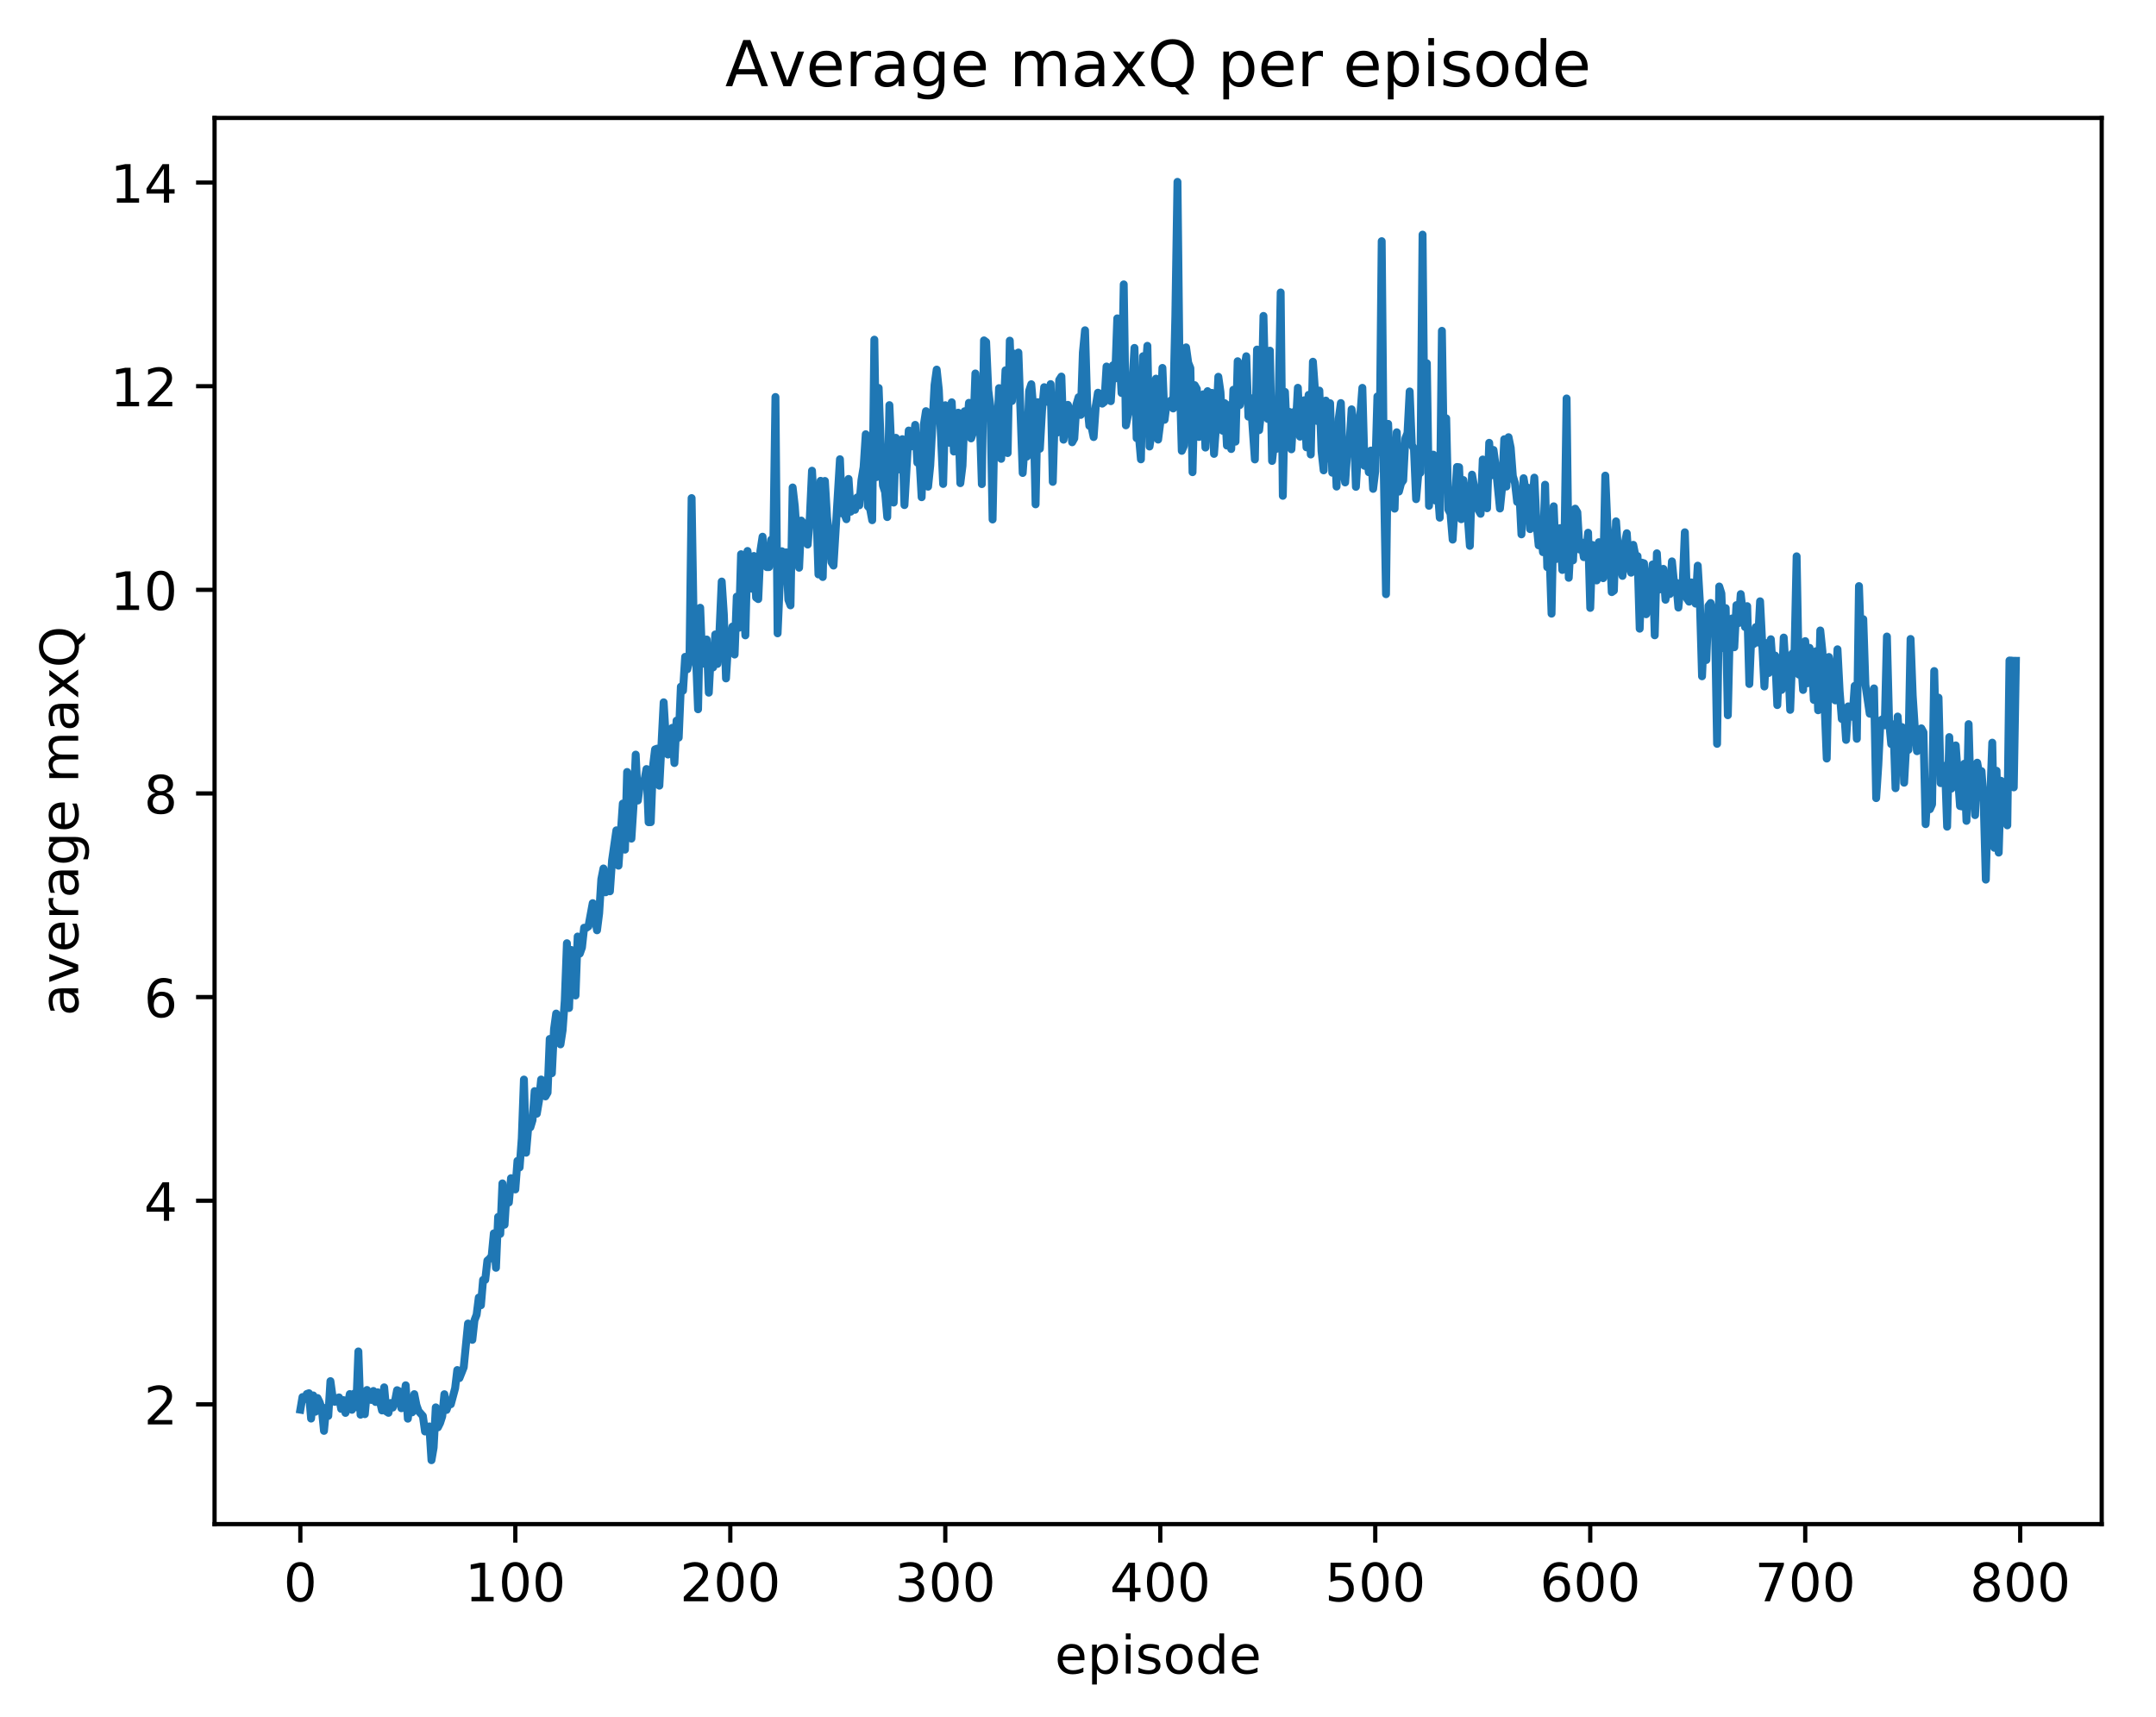 <?xml version="1.0" encoding="utf-8" standalone="no"?>
<!DOCTYPE svg PUBLIC "-//W3C//DTD SVG 1.1//EN"
  "http://www.w3.org/Graphics/SVG/1.1/DTD/svg11.dtd">
<!-- Created with matplotlib (http://matplotlib.org/) -->
<svg height="325pt" version="1.1" viewBox="0 0 408 325" width="408pt" xmlns="http://www.w3.org/2000/svg" xmlns:xlink="http://www.w3.org/1999/xlink">
 <defs>
  <style type="text/css">
*{stroke-linecap:butt;stroke-linejoin:round;}
  </style>
 </defs>
 <g id="figure_1">
  <g id="patch_1">
   <path d="M 0 325.986 
L 408.423 325.986 
L 408.423 0 
L 0 0 
z
" style="fill:#ffffff;"/>
  </g>
  <g id="axes_1">
   <g id="patch_2">
    <path d="M 40.603 288.43 
L 397.723 288.43 
L 397.723 22.318 
L 40.603 22.318 
z
" style="fill:#ffffff;"/>
   </g>
   <g id="matplotlib.axis_1">
    <g id="xtick_1">
     <g id="line2d_1">
      <defs>
       <path d="M 0 0 
L 0 3.5 
" id="mf966a86589" style="stroke:#000000;stroke-width:0.8;"/>
      </defs>
      <g>
       <use style="stroke:#000000;stroke-width:0.8;" x="56.836" xlink:href="#mf966a86589" y="288.43"/>
      </g>
     </g>
     <g id="text_1">
      <!-- 0 -->
      <defs>
       <path d="M 31.781 66.406 
Q 24.172 66.406 20.328 58.906 
Q 16.5 51.422 16.5 36.375 
Q 16.5 21.391 20.328 13.891 
Q 24.172 6.391 31.781 6.391 
Q 39.453 6.391 43.281 13.891 
Q 47.125 21.391 47.125 36.375 
Q 47.125 51.422 43.281 58.906 
Q 39.453 66.406 31.781 66.406 
z
M 31.781 74.219 
Q 44.047 74.219 50.516 64.516 
Q 56.984 54.828 56.984 36.375 
Q 56.984 17.969 50.516 8.266 
Q 44.047 -1.422 31.781 -1.422 
Q 19.531 -1.422 13.062 8.266 
Q 6.594 17.969 6.594 36.375 
Q 6.594 54.828 13.062 64.516 
Q 19.531 74.219 31.781 74.219 
z
" id="DejaVuSans-30"/>
      </defs>
      <g transform="translate(53.655 303.029)scale(0.1 -0.1)">
       <use xlink:href="#DejaVuSans-30"/>
      </g>
     </g>
    </g>
    <g id="xtick_2">
     <g id="line2d_2">
      <g>
       <use style="stroke:#000000;stroke-width:0.8;" x="97.519" xlink:href="#mf966a86589" y="288.43"/>
      </g>
     </g>
     <g id="text_2">
      <!-- 100 -->
      <defs>
       <path d="M 12.406 8.297 
L 28.516 8.297 
L 28.516 63.922 
L 10.984 60.406 
L 10.984 69.391 
L 28.422 72.906 
L 38.281 72.906 
L 38.281 8.297 
L 54.391 8.297 
L 54.391 0 
L 12.406 0 
z
" id="DejaVuSans-31"/>
      </defs>
      <g transform="translate(87.976 303.029)scale(0.1 -0.1)">
       <use xlink:href="#DejaVuSans-31"/>
       <use x="63.623" xlink:href="#DejaVuSans-30"/>
       <use x="127.246" xlink:href="#DejaVuSans-30"/>
      </g>
     </g>
    </g>
    <g id="xtick_3">
     <g id="line2d_3">
      <g>
       <use style="stroke:#000000;stroke-width:0.8;" x="138.203" xlink:href="#mf966a86589" y="288.43"/>
      </g>
     </g>
     <g id="text_3">
      <!-- 200 -->
      <defs>
       <path d="M 19.188 8.297 
L 53.609 8.297 
L 53.609 0 
L 7.328 0 
L 7.328 8.297 
Q 12.938 14.109 22.625 23.891 
Q 32.328 33.688 34.812 36.531 
Q 39.547 41.844 41.422 45.531 
Q 43.312 49.219 43.312 52.781 
Q 43.312 58.594 39.234 62.25 
Q 35.156 65.922 28.609 65.922 
Q 23.969 65.922 18.812 64.312 
Q 13.672 62.703 7.812 59.422 
L 7.812 69.391 
Q 13.766 71.781 18.938 73 
Q 24.125 74.219 28.422 74.219 
Q 39.75 74.219 46.484 68.547 
Q 53.219 62.891 53.219 53.422 
Q 53.219 48.922 51.531 44.891 
Q 49.859 40.875 45.406 35.406 
Q 44.188 33.984 37.641 27.219 
Q 31.109 20.453 19.188 8.297 
z
" id="DejaVuSans-32"/>
      </defs>
      <g transform="translate(128.659 303.029)scale(0.1 -0.1)">
       <use xlink:href="#DejaVuSans-32"/>
       <use x="63.623" xlink:href="#DejaVuSans-30"/>
       <use x="127.246" xlink:href="#DejaVuSans-30"/>
      </g>
     </g>
    </g>
    <g id="xtick_4">
     <g id="line2d_4">
      <g>
       <use style="stroke:#000000;stroke-width:0.8;" x="178.886" xlink:href="#mf966a86589" y="288.43"/>
      </g>
     </g>
     <g id="text_4">
      <!-- 300 -->
      <defs>
       <path d="M 40.578 39.312 
Q 47.656 37.797 51.625 33 
Q 55.609 28.219 55.609 21.188 
Q 55.609 10.406 48.188 4.484 
Q 40.766 -1.422 27.094 -1.422 
Q 22.516 -1.422 17.656 -0.516 
Q 12.797 0.391 7.625 2.203 
L 7.625 11.719 
Q 11.719 9.328 16.594 8.109 
Q 21.484 6.891 26.812 6.891 
Q 36.078 6.891 40.938 10.547 
Q 45.797 14.203 45.797 21.188 
Q 45.797 27.641 41.281 31.266 
Q 36.766 34.906 28.719 34.906 
L 20.219 34.906 
L 20.219 43.016 
L 29.109 43.016 
Q 36.375 43.016 40.234 45.922 
Q 44.094 48.828 44.094 54.297 
Q 44.094 59.906 40.109 62.906 
Q 36.141 65.922 28.719 65.922 
Q 24.656 65.922 20.016 65.031 
Q 15.375 64.156 9.812 62.312 
L 9.812 71.094 
Q 15.438 72.656 20.344 73.438 
Q 25.25 74.219 29.594 74.219 
Q 40.828 74.219 47.359 69.109 
Q 53.906 64.016 53.906 55.328 
Q 53.906 49.266 50.438 45.094 
Q 46.969 40.922 40.578 39.312 
z
" id="DejaVuSans-33"/>
      </defs>
      <g transform="translate(169.343 303.029)scale(0.1 -0.1)">
       <use xlink:href="#DejaVuSans-33"/>
       <use x="63.623" xlink:href="#DejaVuSans-30"/>
       <use x="127.246" xlink:href="#DejaVuSans-30"/>
      </g>
     </g>
    </g>
    <g id="xtick_5">
     <g id="line2d_5">
      <g>
       <use style="stroke:#000000;stroke-width:0.8;" x="219.57" xlink:href="#mf966a86589" y="288.43"/>
      </g>
     </g>
     <g id="text_5">
      <!-- 400 -->
      <defs>
       <path d="M 37.797 64.312 
L 12.891 25.391 
L 37.797 25.391 
z
M 35.203 72.906 
L 47.609 72.906 
L 47.609 25.391 
L 58.016 25.391 
L 58.016 17.188 
L 47.609 17.188 
L 47.609 0 
L 37.797 0 
L 37.797 17.188 
L 4.891 17.188 
L 4.891 26.703 
z
" id="DejaVuSans-34"/>
      </defs>
      <g transform="translate(210.026 303.029)scale(0.1 -0.1)">
       <use xlink:href="#DejaVuSans-34"/>
       <use x="63.623" xlink:href="#DejaVuSans-30"/>
       <use x="127.246" xlink:href="#DejaVuSans-30"/>
      </g>
     </g>
    </g>
    <g id="xtick_6">
     <g id="line2d_6">
      <g>
       <use style="stroke:#000000;stroke-width:0.8;" x="260.253" xlink:href="#mf966a86589" y="288.43"/>
      </g>
     </g>
     <g id="text_6">
      <!-- 500 -->
      <defs>
       <path d="M 10.797 72.906 
L 49.516 72.906 
L 49.516 64.594 
L 19.828 64.594 
L 19.828 46.734 
Q 21.969 47.469 24.109 47.828 
Q 26.266 48.188 28.422 48.188 
Q 40.625 48.188 47.75 41.5 
Q 54.891 34.812 54.891 23.391 
Q 54.891 11.625 47.562 5.094 
Q 40.234 -1.422 26.906 -1.422 
Q 22.312 -1.422 17.547 -0.641 
Q 12.797 0.141 7.719 1.703 
L 7.719 11.625 
Q 12.109 9.234 16.797 8.062 
Q 21.484 6.891 26.703 6.891 
Q 35.156 6.891 40.078 11.328 
Q 45.016 15.766 45.016 23.391 
Q 45.016 31 40.078 35.438 
Q 35.156 39.891 26.703 39.891 
Q 22.75 39.891 18.812 39.016 
Q 14.891 38.141 10.797 36.281 
z
" id="DejaVuSans-35"/>
      </defs>
      <g transform="translate(250.71 303.029)scale(0.1 -0.1)">
       <use xlink:href="#DejaVuSans-35"/>
       <use x="63.623" xlink:href="#DejaVuSans-30"/>
       <use x="127.246" xlink:href="#DejaVuSans-30"/>
      </g>
     </g>
    </g>
    <g id="xtick_7">
     <g id="line2d_7">
      <g>
       <use style="stroke:#000000;stroke-width:0.8;" x="300.937" xlink:href="#mf966a86589" y="288.43"/>
      </g>
     </g>
     <g id="text_7">
      <!-- 600 -->
      <defs>
       <path d="M 33.016 40.375 
Q 26.375 40.375 22.484 35.828 
Q 18.609 31.297 18.609 23.391 
Q 18.609 15.531 22.484 10.953 
Q 26.375 6.391 33.016 6.391 
Q 39.656 6.391 43.531 10.953 
Q 47.406 15.531 47.406 23.391 
Q 47.406 31.297 43.531 35.828 
Q 39.656 40.375 33.016 40.375 
z
M 52.594 71.297 
L 52.594 62.312 
Q 48.875 64.062 45.094 64.984 
Q 41.312 65.922 37.594 65.922 
Q 27.828 65.922 22.672 59.328 
Q 17.531 52.734 16.797 39.406 
Q 19.672 43.656 24.016 45.922 
Q 28.375 48.188 33.594 48.188 
Q 44.578 48.188 50.953 41.516 
Q 57.328 34.859 57.328 23.391 
Q 57.328 12.156 50.688 5.359 
Q 44.047 -1.422 33.016 -1.422 
Q 20.359 -1.422 13.672 8.266 
Q 6.984 17.969 6.984 36.375 
Q 6.984 53.656 15.188 63.938 
Q 23.391 74.219 37.203 74.219 
Q 40.922 74.219 44.703 73.484 
Q 48.484 72.75 52.594 71.297 
z
" id="DejaVuSans-36"/>
      </defs>
      <g transform="translate(291.393 303.029)scale(0.1 -0.1)">
       <use xlink:href="#DejaVuSans-36"/>
       <use x="63.623" xlink:href="#DejaVuSans-30"/>
       <use x="127.246" xlink:href="#DejaVuSans-30"/>
      </g>
     </g>
    </g>
    <g id="xtick_8">
     <g id="line2d_8">
      <g>
       <use style="stroke:#000000;stroke-width:0.8;" x="341.621" xlink:href="#mf966a86589" y="288.43"/>
      </g>
     </g>
     <g id="text_8">
      <!-- 700 -->
      <defs>
       <path d="M 8.203 72.906 
L 55.078 72.906 
L 55.078 68.703 
L 28.609 0 
L 18.312 0 
L 43.219 64.594 
L 8.203 64.594 
z
" id="DejaVuSans-37"/>
      </defs>
      <g transform="translate(332.077 303.029)scale(0.1 -0.1)">
       <use xlink:href="#DejaVuSans-37"/>
       <use x="63.623" xlink:href="#DejaVuSans-30"/>
       <use x="127.246" xlink:href="#DejaVuSans-30"/>
      </g>
     </g>
    </g>
    <g id="xtick_9">
     <g id="line2d_9">
      <g>
       <use style="stroke:#000000;stroke-width:0.8;" x="382.304" xlink:href="#mf966a86589" y="288.43"/>
      </g>
     </g>
     <g id="text_9">
      <!-- 800 -->
      <defs>
       <path d="M 31.781 34.625 
Q 24.75 34.625 20.719 30.859 
Q 16.703 27.094 16.703 20.516 
Q 16.703 13.922 20.719 10.156 
Q 24.75 6.391 31.781 6.391 
Q 38.812 6.391 42.859 10.172 
Q 46.922 13.969 46.922 20.516 
Q 46.922 27.094 42.891 30.859 
Q 38.875 34.625 31.781 34.625 
z
M 21.922 38.812 
Q 15.578 40.375 12.031 44.719 
Q 8.5 49.078 8.5 55.328 
Q 8.5 64.062 14.719 69.141 
Q 20.953 74.219 31.781 74.219 
Q 42.672 74.219 48.875 69.141 
Q 55.078 64.062 55.078 55.328 
Q 55.078 49.078 51.531 44.719 
Q 48 40.375 41.703 38.812 
Q 48.828 37.156 52.797 32.312 
Q 56.781 27.484 56.781 20.516 
Q 56.781 9.906 50.312 4.234 
Q 43.844 -1.422 31.781 -1.422 
Q 19.734 -1.422 13.25 4.234 
Q 6.781 9.906 6.781 20.516 
Q 6.781 27.484 10.781 32.312 
Q 14.797 37.156 21.922 38.812 
z
M 18.312 54.391 
Q 18.312 48.734 21.844 45.562 
Q 25.391 42.391 31.781 42.391 
Q 38.141 42.391 41.719 45.562 
Q 45.312 48.734 45.312 54.391 
Q 45.312 60.062 41.719 63.234 
Q 38.141 66.406 31.781 66.406 
Q 25.391 66.406 21.844 63.234 
Q 18.312 60.062 18.312 54.391 
z
" id="DejaVuSans-38"/>
      </defs>
      <g transform="translate(372.76 303.029)scale(0.1 -0.1)">
       <use xlink:href="#DejaVuSans-38"/>
       <use x="63.623" xlink:href="#DejaVuSans-30"/>
       <use x="127.246" xlink:href="#DejaVuSans-30"/>
      </g>
     </g>
    </g>
    <g id="text_10">
     <!-- episode -->
     <defs>
      <path d="M 56.203 29.594 
L 56.203 25.203 
L 14.891 25.203 
Q 15.484 15.922 20.484 11.062 
Q 25.484 6.203 34.422 6.203 
Q 39.594 6.203 44.453 7.469 
Q 49.312 8.734 54.109 11.281 
L 54.109 2.781 
Q 49.266 0.734 44.188 -0.344 
Q 39.109 -1.422 33.891 -1.422 
Q 20.797 -1.422 13.156 6.188 
Q 5.516 13.812 5.516 26.812 
Q 5.516 40.234 12.766 48.109 
Q 20.016 56 32.328 56 
Q 43.359 56 49.781 48.891 
Q 56.203 41.797 56.203 29.594 
z
M 47.219 32.234 
Q 47.125 39.594 43.094 43.984 
Q 39.062 48.391 32.422 48.391 
Q 24.906 48.391 20.391 44.141 
Q 15.875 39.891 15.188 32.172 
z
" id="DejaVuSans-65"/>
      <path d="M 18.109 8.203 
L 18.109 -20.797 
L 9.078 -20.797 
L 9.078 54.688 
L 18.109 54.688 
L 18.109 46.391 
Q 20.953 51.266 25.266 53.625 
Q 29.594 56 35.594 56 
Q 45.562 56 51.781 48.094 
Q 58.016 40.188 58.016 27.297 
Q 58.016 14.406 51.781 6.484 
Q 45.562 -1.422 35.594 -1.422 
Q 29.594 -1.422 25.266 0.953 
Q 20.953 3.328 18.109 8.203 
z
M 48.688 27.297 
Q 48.688 37.203 44.609 42.844 
Q 40.531 48.484 33.406 48.484 
Q 26.266 48.484 22.188 42.844 
Q 18.109 37.203 18.109 27.297 
Q 18.109 17.391 22.188 11.75 
Q 26.266 6.109 33.406 6.109 
Q 40.531 6.109 44.609 11.75 
Q 48.688 17.391 48.688 27.297 
z
" id="DejaVuSans-70"/>
      <path d="M 9.422 54.688 
L 18.406 54.688 
L 18.406 0 
L 9.422 0 
z
M 9.422 75.984 
L 18.406 75.984 
L 18.406 64.594 
L 9.422 64.594 
z
" id="DejaVuSans-69"/>
      <path d="M 44.281 53.078 
L 44.281 44.578 
Q 40.484 46.531 36.375 47.5 
Q 32.281 48.484 27.875 48.484 
Q 21.188 48.484 17.844 46.438 
Q 14.5 44.391 14.5 40.281 
Q 14.5 37.156 16.891 35.375 
Q 19.281 33.594 26.516 31.984 
L 29.594 31.297 
Q 39.156 29.25 43.188 25.516 
Q 47.219 21.781 47.219 15.094 
Q 47.219 7.469 41.188 3.016 
Q 35.156 -1.422 24.609 -1.422 
Q 20.219 -1.422 15.453 -0.562 
Q 10.688 0.297 5.422 2 
L 5.422 11.281 
Q 10.406 8.688 15.234 7.391 
Q 20.062 6.109 24.812 6.109 
Q 31.156 6.109 34.562 8.281 
Q 37.984 10.453 37.984 14.406 
Q 37.984 18.062 35.516 20.016 
Q 33.062 21.969 24.703 23.781 
L 21.578 24.516 
Q 13.234 26.266 9.516 29.906 
Q 5.812 33.547 5.812 39.891 
Q 5.812 47.609 11.281 51.797 
Q 16.75 56 26.812 56 
Q 31.781 56 36.172 55.266 
Q 40.578 54.547 44.281 53.078 
z
" id="DejaVuSans-73"/>
      <path d="M 30.609 48.391 
Q 23.391 48.391 19.188 42.75 
Q 14.984 37.109 14.984 27.297 
Q 14.984 17.484 19.156 11.844 
Q 23.344 6.203 30.609 6.203 
Q 37.797 6.203 41.984 11.859 
Q 46.188 17.531 46.188 27.297 
Q 46.188 37.016 41.984 42.703 
Q 37.797 48.391 30.609 48.391 
z
M 30.609 56 
Q 42.328 56 49.016 48.375 
Q 55.719 40.766 55.719 27.297 
Q 55.719 13.875 49.016 6.219 
Q 42.328 -1.422 30.609 -1.422 
Q 18.844 -1.422 12.172 6.219 
Q 5.516 13.875 5.516 27.297 
Q 5.516 40.766 12.172 48.375 
Q 18.844 56 30.609 56 
z
" id="DejaVuSans-6f"/>
      <path d="M 45.406 46.391 
L 45.406 75.984 
L 54.391 75.984 
L 54.391 0 
L 45.406 0 
L 45.406 8.203 
Q 42.578 3.328 38.25 0.953 
Q 33.938 -1.422 27.875 -1.422 
Q 17.969 -1.422 11.734 6.484 
Q 5.516 14.406 5.516 27.297 
Q 5.516 40.188 11.734 48.094 
Q 17.969 56 27.875 56 
Q 33.938 56 38.25 53.625 
Q 42.578 51.266 45.406 46.391 
z
M 14.797 27.297 
Q 14.797 17.391 18.875 11.75 
Q 22.953 6.109 30.078 6.109 
Q 37.203 6.109 41.297 11.75 
Q 45.406 17.391 45.406 27.297 
Q 45.406 37.203 41.297 42.844 
Q 37.203 48.484 30.078 48.484 
Q 22.953 48.484 18.875 42.844 
Q 14.797 37.203 14.797 27.297 
z
" id="DejaVuSans-64"/>
     </defs>
     <g transform="translate(199.608 316.707)scale(0.1 -0.1)">
      <use xlink:href="#DejaVuSans-65"/>
      <use x="61.523" xlink:href="#DejaVuSans-70"/>
      <use x="125" xlink:href="#DejaVuSans-69"/>
      <use x="152.783" xlink:href="#DejaVuSans-73"/>
      <use x="204.883" xlink:href="#DejaVuSans-6f"/>
      <use x="266.064" xlink:href="#DejaVuSans-64"/>
      <use x="329.541" xlink:href="#DejaVuSans-65"/>
     </g>
    </g>
   </g>
   <g id="matplotlib.axis_2">
    <g id="ytick_1">
     <g id="line2d_10">
      <defs>
       <path d="M 0 0 
L -3.5 0 
" id="m14e6b1ce80" style="stroke:#000000;stroke-width:0.8;"/>
      </defs>
      <g>
       <use style="stroke:#000000;stroke-width:0.8;" x="40.603" xlink:href="#m14e6b1ce80" y="265.764"/>
      </g>
     </g>
     <g id="text_11">
      <!-- 2 -->
      <g transform="translate(27.241 269.563)scale(0.1 -0.1)">
       <use xlink:href="#DejaVuSans-32"/>
      </g>
     </g>
    </g>
    <g id="ytick_2">
     <g id="line2d_11">
      <g>
       <use style="stroke:#000000;stroke-width:0.8;" x="40.603" xlink:href="#m14e6b1ce80" y="227.228"/>
      </g>
     </g>
     <g id="text_12">
      <!-- 4 -->
      <g transform="translate(27.241 231.027)scale(0.1 -0.1)">
       <use xlink:href="#DejaVuSans-34"/>
      </g>
     </g>
    </g>
    <g id="ytick_3">
     <g id="line2d_12">
      <g>
       <use style="stroke:#000000;stroke-width:0.8;" x="40.603" xlink:href="#m14e6b1ce80" y="188.693"/>
      </g>
     </g>
     <g id="text_13">
      <!-- 6 -->
      <g transform="translate(27.241 192.492)scale(0.1 -0.1)">
       <use xlink:href="#DejaVuSans-36"/>
      </g>
     </g>
    </g>
    <g id="ytick_4">
     <g id="line2d_13">
      <g>
       <use style="stroke:#000000;stroke-width:0.8;" x="40.603" xlink:href="#m14e6b1ce80" y="150.157"/>
      </g>
     </g>
     <g id="text_14">
      <!-- 8 -->
      <g transform="translate(27.241 153.956)scale(0.1 -0.1)">
       <use xlink:href="#DejaVuSans-38"/>
      </g>
     </g>
    </g>
    <g id="ytick_5">
     <g id="line2d_14">
      <g>
       <use style="stroke:#000000;stroke-width:0.8;" x="40.603" xlink:href="#m14e6b1ce80" y="111.622"/>
      </g>
     </g>
     <g id="text_15">
      <!-- 10 -->
      <g transform="translate(20.878 115.421)scale(0.1 -0.1)">
       <use xlink:href="#DejaVuSans-31"/>
       <use x="63.623" xlink:href="#DejaVuSans-30"/>
      </g>
     </g>
    </g>
    <g id="ytick_6">
     <g id="line2d_15">
      <g>
       <use style="stroke:#000000;stroke-width:0.8;" x="40.603" xlink:href="#m14e6b1ce80" y="73.086"/>
      </g>
     </g>
     <g id="text_16">
      <!-- 12 -->
      <g transform="translate(20.878 76.886)scale(0.1 -0.1)">
       <use xlink:href="#DejaVuSans-31"/>
       <use x="63.623" xlink:href="#DejaVuSans-32"/>
      </g>
     </g>
    </g>
    <g id="ytick_7">
     <g id="line2d_16">
      <g>
       <use style="stroke:#000000;stroke-width:0.8;" x="40.603" xlink:href="#m14e6b1ce80" y="34.551"/>
      </g>
     </g>
     <g id="text_17">
      <!-- 14 -->
      <g transform="translate(20.878 38.35)scale(0.1 -0.1)">
       <use xlink:href="#DejaVuSans-31"/>
       <use x="63.623" xlink:href="#DejaVuSans-34"/>
      </g>
     </g>
    </g>
    <g id="text_18">
     <!-- average maxQ -->
     <defs>
      <path d="M 34.281 27.484 
Q 23.391 27.484 19.188 25 
Q 14.984 22.516 14.984 16.5 
Q 14.984 11.719 18.141 8.906 
Q 21.297 6.109 26.703 6.109 
Q 34.188 6.109 38.703 11.406 
Q 43.219 16.703 43.219 25.484 
L 43.219 27.484 
z
M 52.203 31.203 
L 52.203 0 
L 43.219 0 
L 43.219 8.297 
Q 40.141 3.328 35.547 0.953 
Q 30.953 -1.422 24.312 -1.422 
Q 15.922 -1.422 10.953 3.297 
Q 6 8.016 6 15.922 
Q 6 25.141 12.172 29.828 
Q 18.359 34.516 30.609 34.516 
L 43.219 34.516 
L 43.219 35.406 
Q 43.219 41.609 39.141 45 
Q 35.062 48.391 27.688 48.391 
Q 23 48.391 18.547 47.266 
Q 14.109 46.141 10.016 43.891 
L 10.016 52.203 
Q 14.938 54.109 19.578 55.047 
Q 24.219 56 28.609 56 
Q 40.484 56 46.344 49.844 
Q 52.203 43.703 52.203 31.203 
z
" id="DejaVuSans-61"/>
      <path d="M 2.984 54.688 
L 12.5 54.688 
L 29.594 8.797 
L 46.688 54.688 
L 56.203 54.688 
L 35.688 0 
L 23.484 0 
z
" id="DejaVuSans-76"/>
      <path d="M 41.109 46.297 
Q 39.594 47.172 37.812 47.578 
Q 36.031 48 33.891 48 
Q 26.266 48 22.188 43.047 
Q 18.109 38.094 18.109 28.812 
L 18.109 0 
L 9.078 0 
L 9.078 54.688 
L 18.109 54.688 
L 18.109 46.188 
Q 20.953 51.172 25.484 53.578 
Q 30.031 56 36.531 56 
Q 37.453 56 38.578 55.875 
Q 39.703 55.766 41.062 55.516 
z
" id="DejaVuSans-72"/>
      <path d="M 45.406 27.984 
Q 45.406 37.75 41.375 43.109 
Q 37.359 48.484 30.078 48.484 
Q 22.859 48.484 18.828 43.109 
Q 14.797 37.75 14.797 27.984 
Q 14.797 18.266 18.828 12.891 
Q 22.859 7.516 30.078 7.516 
Q 37.359 7.516 41.375 12.891 
Q 45.406 18.266 45.406 27.984 
z
M 54.391 6.781 
Q 54.391 -7.172 48.188 -13.984 
Q 42 -20.797 29.203 -20.797 
Q 24.469 -20.797 20.266 -20.094 
Q 16.062 -19.391 12.109 -17.922 
L 12.109 -9.188 
Q 16.062 -11.328 19.922 -12.344 
Q 23.781 -13.375 27.781 -13.375 
Q 36.625 -13.375 41.016 -8.766 
Q 45.406 -4.156 45.406 5.172 
L 45.406 9.625 
Q 42.625 4.781 38.281 2.391 
Q 33.938 0 27.875 0 
Q 17.828 0 11.672 7.656 
Q 5.516 15.328 5.516 27.984 
Q 5.516 40.672 11.672 48.328 
Q 17.828 56 27.875 56 
Q 33.938 56 38.281 53.609 
Q 42.625 51.219 45.406 46.391 
L 45.406 54.688 
L 54.391 54.688 
z
" id="DejaVuSans-67"/>
      <path id="DejaVuSans-20"/>
      <path d="M 52 44.188 
Q 55.375 50.25 60.062 53.125 
Q 64.75 56 71.094 56 
Q 79.641 56 84.281 50.016 
Q 88.922 44.047 88.922 33.016 
L 88.922 0 
L 79.891 0 
L 79.891 32.719 
Q 79.891 40.578 77.094 44.375 
Q 74.312 48.188 68.609 48.188 
Q 61.625 48.188 57.562 43.547 
Q 53.516 38.922 53.516 30.906 
L 53.516 0 
L 44.484 0 
L 44.484 32.719 
Q 44.484 40.625 41.703 44.406 
Q 38.922 48.188 33.109 48.188 
Q 26.219 48.188 22.156 43.531 
Q 18.109 38.875 18.109 30.906 
L 18.109 0 
L 9.078 0 
L 9.078 54.688 
L 18.109 54.688 
L 18.109 46.188 
Q 21.188 51.219 25.484 53.609 
Q 29.781 56 35.688 56 
Q 41.656 56 45.828 52.969 
Q 50 49.953 52 44.188 
z
" id="DejaVuSans-6d"/>
      <path d="M 54.891 54.688 
L 35.109 28.078 
L 55.906 0 
L 45.312 0 
L 29.391 21.484 
L 13.484 0 
L 2.875 0 
L 24.125 28.609 
L 4.688 54.688 
L 15.281 54.688 
L 29.781 35.203 
L 44.281 54.688 
z
" id="DejaVuSans-78"/>
      <path d="M 39.406 66.219 
Q 28.656 66.219 22.328 58.203 
Q 16.016 50.203 16.016 36.375 
Q 16.016 22.609 22.328 14.594 
Q 28.656 6.594 39.406 6.594 
Q 50.141 6.594 56.422 14.594 
Q 62.703 22.609 62.703 36.375 
Q 62.703 50.203 56.422 58.203 
Q 50.141 66.219 39.406 66.219 
z
M 53.219 1.312 
L 66.219 -12.891 
L 54.297 -12.891 
L 43.5 -1.219 
Q 41.891 -1.312 41.031 -1.359 
Q 40.188 -1.422 39.406 -1.422 
Q 24.031 -1.422 14.812 8.859 
Q 5.609 19.141 5.609 36.375 
Q 5.609 53.656 14.812 63.938 
Q 24.031 74.219 39.406 74.219 
Q 54.734 74.219 63.906 63.938 
Q 73.094 53.656 73.094 36.375 
Q 73.094 23.688 67.984 14.641 
Q 62.891 5.609 53.219 1.312 
z
" id="DejaVuSans-51"/>
     </defs>
     <g transform="translate(14.798 192.263)rotate(-90)scale(0.1 -0.1)">
      <use xlink:href="#DejaVuSans-61"/>
      <use x="61.279" xlink:href="#DejaVuSans-76"/>
      <use x="120.459" xlink:href="#DejaVuSans-65"/>
      <use x="181.982" xlink:href="#DejaVuSans-72"/>
      <use x="223.096" xlink:href="#DejaVuSans-61"/>
      <use x="284.375" xlink:href="#DejaVuSans-67"/>
      <use x="347.852" xlink:href="#DejaVuSans-65"/>
      <use x="409.375" xlink:href="#DejaVuSans-20"/>
      <use x="441.162" xlink:href="#DejaVuSans-6d"/>
      <use x="538.574" xlink:href="#DejaVuSans-61"/>
      <use x="599.854" xlink:href="#DejaVuSans-78"/>
      <use x="659.033" xlink:href="#DejaVuSans-51"/>
     </g>
    </g>
   </g>
   <g id="line2d_17">
    <path clip-path="url(#p3f402c1e2f)" d="M 56.836 266.771 
L 57.243 264.381 
L 57.65 264.773 
L 58.056 263.799 
L 58.463 263.658 
L 58.87 268.458 
L 59.277 264.076 
L 59.684 267.163 
L 60.091 264.565 
L 60.497 265.393 
L 60.904 266.671 
L 61.311 270.785 
L 61.718 266.409 
L 62.125 267.952 
L 62.532 261.371 
L 62.938 264.364 
L 63.345 265.29 
L 63.752 264.61 
L 64.159 264.448 
L 64.566 266.629 
L 64.973 264.959 
L 65.379 267.385 
L 65.786 265.98 
L 66.193 263.816 
L 66.6 266.796 
L 67.007 263.739 
L 67.414 266.308 
L 67.82 255.749 
L 68.227 267.725 
L 68.634 265.242 
L 69.041 267.625 
L 69.448 263.045 
L 69.855 264.54 
L 70.261 264.932 
L 70.668 263.231 
L 71.075 265.32 
L 71.482 263.484 
L 72.296 266.921 
L 72.702 262.547 
L 73.109 267.105 
L 73.516 267.372 
L 73.923 265.511 
L 74.33 266.371 
L 74.737 265.209 
L 75.143 263.082 
L 75.55 263.304 
L 75.957 266.502 
L 76.364 265.62 
L 76.771 262.153 
L 77.178 268.479 
L 77.584 264.873 
L 77.991 267.28 
L 78.398 263.833 
L 78.805 265.896 
L 79.212 267.049 
L 80.025 267.97 
L 80.432 270.901 
L 80.839 270.645 
L 81.246 269.945 
L 81.653 276.334 
L 82.06 273.946 
L 82.466 266.334 
L 82.873 270.115 
L 83.28 269.292 
L 83.687 268.031 
L 84.094 263.847 
L 84.501 266.823 
L 84.907 265.669 
L 85.314 265.745 
L 86.128 262.712 
L 86.535 259.269 
L 86.942 260.799 
L 87.755 258.75 
L 88.569 250.466 
L 88.976 251.212 
L 89.383 253.558 
L 89.79 249.857 
L 90.196 248.8 
L 90.603 245.549 
L 91.01 247.015 
L 91.417 242.213 
L 91.824 242.203 
L 92.231 238.561 
L 92.637 238.211 
L 93.044 237.684 
L 93.451 233.403 
L 93.858 239.926 
L 94.265 230.287 
L 94.672 233.501 
L 95.078 223.949 
L 95.485 231.775 
L 95.892 225.209 
L 96.299 227.569 
L 96.706 222.961 
L 97.519 225.092 
L 97.926 219.686 
L 98.333 220.93 
L 98.74 215.398 
L 99.147 204.299 
L 99.554 218.145 
L 99.96 213.411 
L 100.367 213.329 
L 100.774 211.986 
L 101.181 206.482 
L 101.588 210.76 
L 101.995 208.329 
L 102.401 204.293 
L 102.808 204.573 
L 103.215 207.487 
L 103.622 206.776 
L 104.029 196.611 
L 104.436 203.108 
L 104.842 194.759 
L 105.249 191.806 
L 105.656 193.193 
L 106.063 197.639 
L 106.47 194.962 
L 106.877 189.328 
L 107.283 178.498 
L 107.69 190.761 
L 108.097 179.772 
L 108.504 186.237 
L 108.911 188.388 
L 109.318 177.23 
L 109.724 180.461 
L 110.131 179.31 
L 110.538 175.565 
L 110.945 175.596 
L 111.352 175.318 
L 112.165 170.915 
L 112.979 176.052 
L 113.386 172.825 
L 113.793 166.388 
L 114.2 164.351 
L 114.606 168.864 
L 115.013 167.189 
L 115.42 168.676 
L 115.827 162.785 
L 116.641 157.134 
L 117.047 163.824 
L 117.861 152.067 
L 118.268 160.792 
L 118.675 146.09 
L 119.082 155.931 
L 119.488 158.707 
L 119.895 152.329 
L 120.302 142.805 
L 120.709 151.494 
L 121.116 148.343 
L 121.523 147.847 
L 121.929 147.808 
L 122.336 145.535 
L 122.743 155.603 
L 123.15 155.591 
L 123.557 145.128 
L 123.964 141.815 
L 124.371 141.674 
L 124.777 148.683 
L 125.591 132.905 
L 125.998 139.718 
L 126.405 142.793 
L 126.812 142.269 
L 127.218 137.736 
L 127.625 144.401 
L 128.032 136.374 
L 128.439 139.597 
L 128.846 129.946 
L 129.253 130.702 
L 129.659 124.299 
L 130.066 126.655 
L 130.473 124.865 
L 130.88 94.261 
L 131.287 119.083 
L 131.694 123.9 
L 132.1 134.228 
L 132.507 115.014 
L 132.914 125.619 
L 133.321 123.666 
L 133.728 121.019 
L 134.135 131.087 
L 134.541 123.23 
L 134.948 126.306 
L 135.355 120.064 
L 135.762 125.652 
L 136.169 119.186 
L 136.576 110.051 
L 136.982 116.268 
L 137.389 128.389 
L 137.796 121.62 
L 138.203 121.548 
L 138.61 118.57 
L 139.017 123.869 
L 139.423 112.905 
L 139.83 118.8 
L 140.237 104.878 
L 140.644 110.894 
L 141.051 120.241 
L 141.458 104.268 
L 142.271 111.405 
L 142.678 105.213 
L 143.085 113.08 
L 143.492 113.375 
L 143.899 104.223 
L 144.305 101.567 
L 144.712 106.781 
L 145.119 107.325 
L 145.526 107.318 
L 145.933 102.14 
L 146.34 103.149 
L 146.746 75.126 
L 147.153 119.856 
L 147.56 110.458 
L 147.967 104.316 
L 148.374 108.411 
L 148.781 104.519 
L 149.187 113.488 
L 149.594 114.562 
L 150.001 92.248 
L 150.408 95.781 
L 151.222 107.441 
L 151.628 98.513 
L 152.035 99.019 
L 152.442 100.757 
L 152.849 103.055 
L 153.256 97.835 
L 153.663 89.077 
L 154.069 96.194 
L 154.476 96.101 
L 154.883 108.71 
L 155.29 90.991 
L 155.697 109.198 
L 156.104 91.017 
L 156.51 97.822 
L 156.917 101.565 
L 157.324 106.356 
L 157.731 107.035 
L 158.952 86.906 
L 159.358 97.156 
L 159.765 97.158 
L 160.172 98.26 
L 160.579 90.636 
L 160.986 96.838 
L 161.393 95.393 
L 161.799 96.479 
L 162.206 94.132 
L 162.613 95.635 
L 163.02 90.848 
L 163.427 88.389 
L 163.834 82.175 
L 164.24 95.821 
L 164.647 96.235 
L 165.054 98.448 
L 165.461 64.28 
L 165.868 90.288 
L 166.275 73.42 
L 166.681 84.412 
L 167.088 91.884 
L 167.495 93.116 
L 167.902 97.853 
L 168.309 76.667 
L 169.122 95.111 
L 169.529 82.853 
L 169.936 88.866 
L 170.343 84.267 
L 170.75 83.11 
L 171.157 95.585 
L 171.97 81.475 
L 172.377 84.499 
L 172.784 84.052 
L 173.191 80.4 
L 173.598 87.554 
L 174.004 86.882 
L 174.411 94.097 
L 174.818 80.429 
L 175.225 77.807 
L 175.632 92.102 
L 176.039 88.099 
L 176.852 72.858 
L 177.259 69.942 
L 177.666 73.782 
L 178.48 91.589 
L 178.886 76.684 
L 179.293 79.468 
L 179.7 83.802 
L 180.107 76.13 
L 180.514 85.456 
L 181.327 78.095 
L 181.734 91.437 
L 182.141 88.151 
L 182.548 77.822 
L 182.955 81.779 
L 183.362 76.229 
L 183.768 82.964 
L 184.175 81.769 
L 184.582 70.672 
L 184.989 79.131 
L 185.396 78.774 
L 185.803 91.615 
L 186.209 64.415 
L 186.616 64.723 
L 187.023 73.862 
L 187.43 77.012 
L 187.837 98.312 
L 188.244 77.814 
L 188.65 83.047 
L 189.057 73.453 
L 189.464 86.834 
L 190.278 70.075 
L 190.685 85.74 
L 191.091 64.465 
L 191.498 75.895 
L 191.905 66.914 
L 192.312 73.039 
L 192.719 66.714 
L 193.533 89.508 
L 193.939 83.668 
L 194.346 86.404 
L 194.753 73.96 
L 195.16 72.713 
L 195.567 77.564 
L 195.974 95.446 
L 196.38 76.102 
L 196.787 84.923 
L 197.194 77.673 
L 197.601 73.27 
L 198.008 75.492 
L 198.415 76.1 
L 198.821 72.686 
L 199.228 91.191 
L 199.635 77.253 
L 200.042 81.884 
L 200.449 71.897 
L 200.856 71.262 
L 201.262 83.207 
L 202.076 76.611 
L 202.483 77.606 
L 202.89 83.698 
L 203.297 82.963 
L 203.703 76.558 
L 204.11 75.163 
L 204.517 78.521 
L 204.924 66.695 
L 205.331 62.5 
L 205.738 76.366 
L 206.144 80.579 
L 206.551 80.757 
L 206.958 82.713 
L 207.365 76.831 
L 207.772 74.316 
L 208.179 74.544 
L 208.585 76.387 
L 208.992 76.058 
L 209.399 69.358 
L 209.806 70.129 
L 210.213 75.919 
L 210.62 69.122 
L 211.026 71.625 
L 211.433 60.247 
L 212.247 74.376 
L 212.654 53.817 
L 213.061 80.494 
L 213.467 78.456 
L 213.874 77.219 
L 214.281 72.601 
L 214.688 65.838 
L 215.095 82.923 
L 215.502 82.24 
L 215.908 86.929 
L 216.315 67.405 
L 216.722 71.322 
L 217.129 65.442 
L 217.536 84.503 
L 217.943 81.855 
L 218.349 82.073 
L 218.756 71.654 
L 219.163 83.192 
L 219.57 79.997 
L 219.977 69.625 
L 220.384 79.445 
L 220.79 76.165 
L 221.197 76.99 
L 221.604 75.762 
L 222.011 77.3 
L 222.418 60.039 
L 222.825 34.414 
L 223.231 71.005 
L 223.638 85.322 
L 224.045 84.365 
L 224.452 65.737 
L 224.859 68.649 
L 225.266 69.657 
L 225.672 89.36 
L 226.079 72.885 
L 226.486 73.599 
L 226.893 82.693 
L 227.3 79.314 
L 227.707 74.614 
L 228.114 84.704 
L 228.52 74.024 
L 228.927 78.77 
L 229.334 74.345 
L 229.741 85.896 
L 230.148 80.317 
L 230.555 71.299 
L 230.961 74.178 
L 231.368 81.519 
L 231.775 76.302 
L 232.182 84.326 
L 232.589 76.668 
L 232.996 84.977 
L 233.402 73.76 
L 233.809 83.579 
L 234.216 68.359 
L 234.623 76.66 
L 235.437 69.971 
L 235.843 67.418 
L 236.25 78.85 
L 236.657 75.333 
L 237.471 86.949 
L 237.878 66.152 
L 238.284 81.406 
L 238.691 77.52 
L 239.098 59.788 
L 239.505 76.18 
L 239.912 79.284 
L 240.319 66.361 
L 240.725 87.233 
L 241.132 83.481 
L 241.539 84.945 
L 241.946 77.33 
L 242.353 55.345 
L 242.76 93.833 
L 243.166 74.164 
L 243.573 83.126 
L 243.98 77.941 
L 244.387 85.029 
L 244.794 77.985 
L 245.201 80.934 
L 245.607 73.383 
L 246.014 82.636 
L 246.421 77.64 
L 246.828 75.738 
L 247.235 84.662 
L 247.642 74.722 
L 248.048 86.01 
L 248.455 68.452 
L 249.269 79.671 
L 249.676 73.916 
L 250.083 85.333 
L 250.489 89.015 
L 250.896 75.809 
L 251.303 86.773 
L 251.71 76.309 
L 252.117 89.457 
L 252.524 82.008 
L 252.93 92.082 
L 253.337 79.241 
L 253.744 76.277 
L 254.151 88.553 
L 254.558 91.299 
L 254.965 85.401 
L 255.371 84.054 
L 255.778 77.462 
L 256.185 80.547 
L 256.592 92.13 
L 257.406 78.755 
L 257.812 73.396 
L 258.219 88.15 
L 258.626 85.79 
L 259.033 89.365 
L 259.44 85.262 
L 259.847 92.517 
L 260.253 89.177 
L 260.66 75.02 
L 261.067 85.561 
L 261.474 45.639 
L 261.881 90.153 
L 262.288 112.448 
L 262.694 80.214 
L 263.101 90.575 
L 263.508 87.426 
L 263.915 96.263 
L 264.322 81.803 
L 264.729 93.028 
L 265.136 91.473 
L 265.542 90.909 
L 265.949 82.965 
L 266.356 81.943 
L 266.763 74.078 
L 267.17 84.192 
L 267.577 84.951 
L 267.983 94.463 
L 268.39 89.811 
L 268.797 89.467 
L 269.204 44.401 
L 269.611 86.572 
L 270.018 68.743 
L 270.424 95.722 
L 270.831 88.938 
L 271.238 86.037 
L 271.645 94.728 
L 272.052 92.315 
L 272.459 97.971 
L 272.865 62.605 
L 273.272 88.717 
L 273.679 79.161 
L 274.086 96.42 
L 274.493 97.208 
L 274.9 102.122 
L 275.713 88.372 
L 276.12 88.415 
L 276.527 98.259 
L 276.934 90.847 
L 277.341 93.606 
L 277.747 97.686 
L 278.154 103.299 
L 278.561 89.825 
L 278.968 92.116 
L 279.375 92.994 
L 279.782 96.491 
L 280.188 97.236 
L 280.595 86.96 
L 281.409 96.187 
L 281.816 83.798 
L 282.223 89.954 
L 282.629 85.154 
L 283.036 88.129 
L 283.85 96.234 
L 284.257 92.269 
L 284.664 83.121 
L 285.07 92.079 
L 285.477 82.734 
L 285.884 84.731 
L 286.291 90.098 
L 286.698 91.428 
L 287.105 94.986 
L 287.511 93.039 
L 287.918 101.126 
L 288.325 90.498 
L 288.732 93.017 
L 289.139 92.294 
L 289.546 100.132 
L 290.359 90.388 
L 290.766 99.032 
L 291.173 103.209 
L 291.58 100.495 
L 291.987 104.495 
L 292.393 91.729 
L 292.8 107.331 
L 293.207 104.106 
L 293.614 116.134 
L 294.021 95.813 
L 294.428 105.806 
L 294.834 103.813 
L 295.241 99.943 
L 295.648 107.863 
L 296.055 103.182 
L 296.462 75.403 
L 296.869 109.347 
L 297.275 101.821 
L 297.682 106.043 
L 298.089 96.259 
L 298.496 96.945 
L 298.903 103.997 
L 299.31 102.643 
L 299.717 105.439 
L 300.123 105.392 
L 300.53 100.813 
L 300.937 115.044 
L 301.344 103.128 
L 301.751 104.379 
L 302.158 109.846 
L 302.564 102.605 
L 302.971 103.057 
L 303.378 109.42 
L 303.785 90.008 
L 304.192 99.498 
L 304.599 103.447 
L 305.005 112.056 
L 305.412 111.775 
L 305.819 98.662 
L 306.226 104.546 
L 307.04 108.986 
L 307.446 103.003 
L 307.853 100.912 
L 308.26 106.946 
L 308.667 108.38 
L 309.074 103.105 
L 309.481 105.163 
L 309.887 105.232 
L 310.294 118.976 
L 310.701 106.477 
L 311.108 106.602 
L 311.515 116.241 
L 312.328 110.705 
L 312.735 106.82 
L 313.142 120.229 
L 313.549 104.707 
L 313.956 111.582 
L 314.363 109.951 
L 314.769 107.651 
L 315.176 113.5 
L 315.583 110.045 
L 315.99 112.431 
L 316.397 106.234 
L 316.804 110.416 
L 317.21 110.272 
L 317.617 114.981 
L 318.024 110.757 
L 318.431 110.459 
L 318.838 100.727 
L 319.245 113.272 
L 319.651 113.863 
L 320.058 110.212 
L 320.465 110.932 
L 320.872 114.234 
L 321.279 107.046 
L 321.686 113.895 
L 322.092 127.986 
L 322.499 118.756 
L 322.906 124.901 
L 323.313 114.643 
L 323.72 114.11 
L 324.533 117.647 
L 324.94 140.77 
L 325.347 110.989 
L 325.754 112.299 
L 326.161 122.679 
L 326.568 115.086 
L 326.974 135.353 
L 327.381 117.844 
L 327.788 117.033 
L 328.195 122.494 
L 328.602 114.515 
L 329.009 117.914 
L 329.415 112.427 
L 329.822 116.06 
L 330.229 118.67 
L 330.636 114.707 
L 331.043 129.446 
L 331.45 119.439 
L 331.856 121.887 
L 332.263 118.676 
L 332.67 121.599 
L 333.077 113.792 
L 333.891 129.921 
L 334.298 121.696 
L 334.704 127.365 
L 335.111 120.97 
L 335.518 126.862 
L 335.925 124.051 
L 336.332 133.433 
L 336.739 124.532 
L 337.145 130.567 
L 337.552 120.653 
L 337.959 127.398 
L 338.366 124.749 
L 338.773 134.336 
L 339.18 123.67 
L 339.586 123.96 
L 339.993 105.276 
L 340.4 127.661 
L 340.807 124.738 
L 341.214 130.57 
L 341.621 121.325 
L 342.027 129.31 
L 342.434 122.597 
L 342.841 124.977 
L 343.248 132.456 
L 343.655 123.238 
L 344.062 134.415 
L 344.468 119.312 
L 344.875 123.241 
L 345.689 143.554 
L 346.096 124.328 
L 346.503 127.112 
L 346.909 126.517 
L 347.316 132.546 
L 347.723 122.873 
L 348.13 130.772 
L 348.537 136.06 
L 348.944 134.016 
L 349.35 140.024 
L 349.757 133.676 
L 350.164 135.275 
L 350.571 135.651 
L 350.978 129.796 
L 351.385 139.817 
L 351.791 110.915 
L 352.198 122.416 
L 352.605 117.177 
L 353.012 129.579 
L 353.826 135.064 
L 354.232 135.122 
L 354.639 130.274 
L 355.046 151.039 
L 355.453 144.783 
L 355.86 136.364 
L 356.267 136.091 
L 356.673 137.254 
L 357.08 120.457 
L 357.487 136.498 
L 357.894 140.816 
L 358.301 137.074 
L 358.708 149.163 
L 359.114 135.6 
L 359.521 141.774 
L 359.928 137.596 
L 360.335 148.126 
L 360.742 140.791 
L 361.149 141.909 
L 361.555 120.921 
L 361.962 131.675 
L 362.369 137.937 
L 362.776 142.164 
L 363.183 140.575 
L 363.59 137.833 
L 363.996 138.576 
L 364.403 155.967 
L 364.81 148.77 
L 365.217 153.141 
L 365.624 152.221 
L 366.031 126.989 
L 366.437 143.025 
L 366.844 132.026 
L 367.251 148.206 
L 367.658 145.201 
L 368.065 144.914 
L 368.472 156.446 
L 368.879 139.486 
L 369.285 149.238 
L 369.692 141.512 
L 370.099 141.063 
L 370.913 152.541 
L 371.32 152.618 
L 371.726 144.529 
L 372.133 155.343 
L 372.54 137.038 
L 372.947 151.547 
L 373.354 148.089 
L 373.761 154.258 
L 374.167 144.332 
L 374.574 146.616 
L 374.981 145.935 
L 375.388 151.666 
L 375.795 166.463 
L 376.202 150.913 
L 376.608 151.434 
L 377.015 140.542 
L 377.422 160.45 
L 377.829 145.861 
L 378.236 161.353 
L 378.643 147.747 
L 379.049 150.311 
L 379.456 155.113 
L 379.863 156.192 
L 380.27 125 
L 380.677 125.015 
L 381.084 149.005 
L 381.49 125.058 
L 381.49 125.058 
" style="fill:none;stroke:#1f77b4;stroke-linecap:square;stroke-width:1.5;"/>
   </g>
   <g id="patch_3">
    <path d="M 40.603 288.43 
L 40.603 22.318 
" style="fill:none;stroke:#000000;stroke-linecap:square;stroke-linejoin:miter;stroke-width:0.8;"/>
   </g>
   <g id="patch_4">
    <path d="M 397.723 288.43 
L 397.723 22.318 
" style="fill:none;stroke:#000000;stroke-linecap:square;stroke-linejoin:miter;stroke-width:0.8;"/>
   </g>
   <g id="patch_5">
    <path d="M 40.603 288.43 
L 397.723 288.43 
" style="fill:none;stroke:#000000;stroke-linecap:square;stroke-linejoin:miter;stroke-width:0.8;"/>
   </g>
   <g id="patch_6">
    <path d="M 40.603 22.318 
L 397.723 22.318 
" style="fill:none;stroke:#000000;stroke-linecap:square;stroke-linejoin:miter;stroke-width:0.8;"/>
   </g>
   <g id="text_19">
    <!-- Average maxQ per episode -->
    <defs>
     <path d="M 34.188 63.188 
L 20.797 26.906 
L 47.609 26.906 
z
M 28.609 72.906 
L 39.797 72.906 
L 67.578 0 
L 57.328 0 
L 50.688 18.703 
L 17.828 18.703 
L 11.188 0 
L 0.781 0 
z
" id="DejaVuSans-41"/>
    </defs>
    <g transform="translate(137.227 16.318)scale(0.12 -0.12)">
     <use xlink:href="#DejaVuSans-41"/>
     <use x="68.33" xlink:href="#DejaVuSans-76"/>
     <use x="127.51" xlink:href="#DejaVuSans-65"/>
     <use x="189.033" xlink:href="#DejaVuSans-72"/>
     <use x="230.146" xlink:href="#DejaVuSans-61"/>
     <use x="291.426" xlink:href="#DejaVuSans-67"/>
     <use x="354.902" xlink:href="#DejaVuSans-65"/>
     <use x="416.426" xlink:href="#DejaVuSans-20"/>
     <use x="448.213" xlink:href="#DejaVuSans-6d"/>
     <use x="545.625" xlink:href="#DejaVuSans-61"/>
     <use x="606.904" xlink:href="#DejaVuSans-78"/>
     <use x="666.084" xlink:href="#DejaVuSans-51"/>
     <use x="744.795" xlink:href="#DejaVuSans-20"/>
     <use x="776.582" xlink:href="#DejaVuSans-70"/>
     <use x="840.059" xlink:href="#DejaVuSans-65"/>
     <use x="901.582" xlink:href="#DejaVuSans-72"/>
     <use x="942.695" xlink:href="#DejaVuSans-20"/>
     <use x="974.482" xlink:href="#DejaVuSans-65"/>
     <use x="1036.006" xlink:href="#DejaVuSans-70"/>
     <use x="1099.482" xlink:href="#DejaVuSans-69"/>
     <use x="1127.266" xlink:href="#DejaVuSans-73"/>
     <use x="1179.365" xlink:href="#DejaVuSans-6f"/>
     <use x="1240.547" xlink:href="#DejaVuSans-64"/>
     <use x="1304.023" xlink:href="#DejaVuSans-65"/>
    </g>
   </g>
  </g>
 </g>
 <defs>
  <clipPath id="p3f402c1e2f">
   <rect height="266.112" width="357.12" x="40.603" y="22.318"/>
  </clipPath>
 </defs>
</svg>
